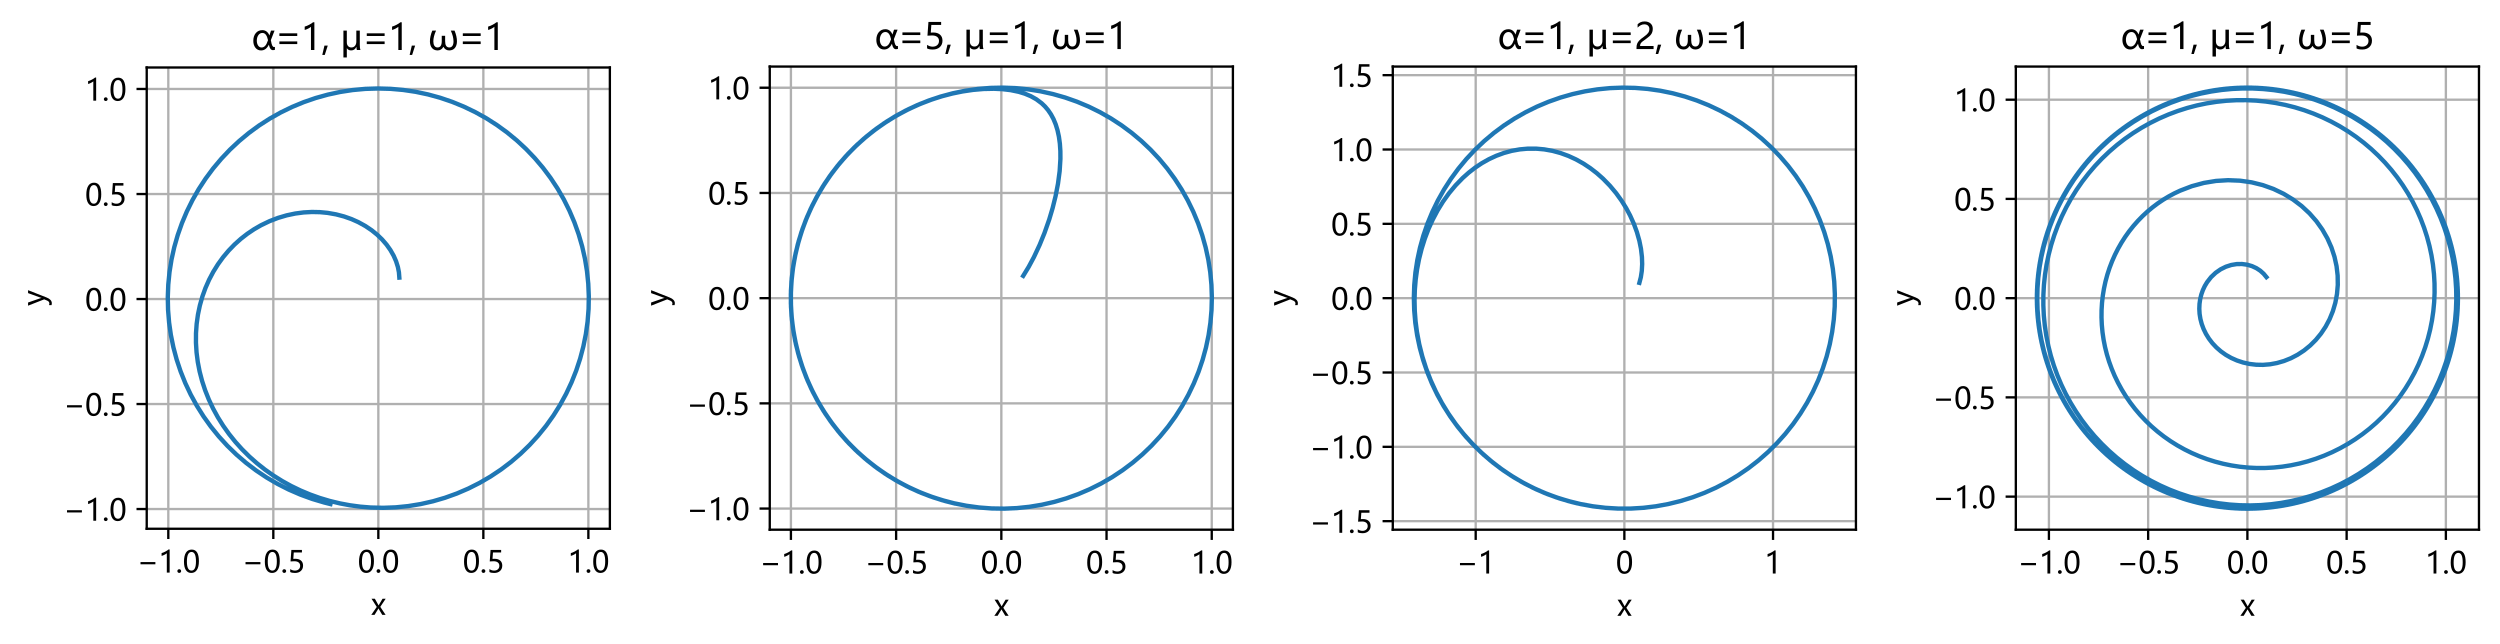 <?xml version="1.0" encoding="utf-8" standalone="no"?>
<!DOCTYPE svg PUBLIC "-//W3C//DTD SVG 1.1//EN"
  "http://www.w3.org/Graphics/SVG/1.1/DTD/svg11.dtd">
<svg xmlns:xlink="http://www.w3.org/1999/xlink" width="855.893pt" height="220.512pt" viewBox="0 0 855.893 220.512" xmlns="http://www.w3.org/2000/svg" version="1.1">
 <defs>
  <style type="text/css">*{stroke-linejoin: round; stroke-linecap: butt}</style>
 </defs>
 <g id="figure_1">
  <g id="patch_1">
   <path d="M 0 220.512 
L 855.893 220.512 
L 855.893 0 
L 0 0 
z
" style="fill: #ffffff"/>
  </g>
  <g id="axes_1">
   <g id="patch_2">
    <path d="M 50.233 181.033 
L 208.793 181.033 
L 208.793 23.112 
L 50.233 23.112 
z
" style="fill: #ffffff"/>
   </g>
   <g id="matplotlib.axis_1">
    <g id="xtick_1">
     <g id="line2d_1">
      <path d="M 57.62 181.033 
L 57.62 23.112 
" clip-path="url(#pb26a605b92)" style="fill: none; stroke: #b0b0b0; stroke-width: 0.8; stroke-linecap: square"/>
     </g>
     <g id="line2d_2">
      <defs>
       <path id="m8239510461" d="M 0 0 
L 0 3.5 
" style="stroke: #000000; stroke-width: 0.8"/>
      </defs>
      <g>
       <use xlink:href="#m8239510461" x="57.62" y="181.033" style="stroke: #000000; stroke-width: 0.8"/>
      </g>
     </g>
     <g id="text_1">
      <!-- −1.0 -->
      <g transform="translate(46.843 196.027) scale(0.1 -0.1)">
       <defs>
        <path id="MicrosoftYaHei-2212" d="M 3972 1772 
L 788 1772 
L 788 2250 
L 3972 2250 
L 3972 1772 
z
" transform="scale(0.016)"/>
        <path id="MicrosoftYaHei-31" d="M 1781 0 
L 1781 4141 
Q 1638 3997 1295 3819 
Q 953 3641 663 3569 
L 663 4169 
Q 1047 4275 1484 4508 
Q 1922 4741 2156 4947 
L 2388 4947 
L 2388 0 
L 1781 0 
z
" transform="scale(0.016)"/>
        <path id="MicrosoftYaHei-2e" d="M 372 322 
Q 372 491 487 606 
Q 603 722 775 722 
Q 950 722 1065 605 
Q 1181 488 1181 322 
Q 1181 159 1065 42 
Q 950 -75 772 -75 
Q 600 -75 486 42 
Q 372 159 372 322 
z
" transform="scale(0.016)"/>
        <path id="MicrosoftYaHei-30" d="M 284 2325 
Q 284 3606 709 4264 
Q 1134 4922 1941 4922 
Q 3478 4922 3478 2441 
Q 3478 1216 3045 567 
Q 2613 -81 1831 -81 
Q 1094 -81 689 534 
Q 284 1150 284 2325 
z
M 909 2353 
Q 909 425 1888 425 
Q 2850 425 2850 2384 
Q 2850 4413 1906 4413 
Q 909 4413 909 2353 
z
" transform="scale(0.016)"/>
       </defs>
       <use xlink:href="#MicrosoftYaHei-2212"/>
       <use xlink:href="#MicrosoftYaHei-31" x="74.17"/>
       <use xlink:href="#MicrosoftYaHei-2e" x="132.812"/>
       <use xlink:href="#MicrosoftYaHei-30" x="156.885"/>
      </g>
     </g>
    </g>
    <g id="xtick_2">
     <g id="line2d_3">
      <path d="M 93.573 181.033 
L 93.573 23.112 
" clip-path="url(#pb26a605b92)" style="fill: none; stroke: #b0b0b0; stroke-width: 0.8; stroke-linecap: square"/>
     </g>
     <g id="line2d_4">
      <g>
       <use xlink:href="#m8239510461" x="93.573" y="181.033" style="stroke: #000000; stroke-width: 0.8"/>
      </g>
     </g>
     <g id="text_2">
      <!-- −0.5 -->
      <g transform="translate(82.796 196.027) scale(0.1 -0.1)">
       <defs>
        <path id="MicrosoftYaHei-35" d="M 3294 1494 
Q 3294 784 2823 350 
Q 2353 -84 1559 -84 
Q 878 -84 544 119 
L 544 744 
Q 1034 425 1544 425 
Q 2050 425 2361 704 
Q 2672 984 2672 1447 
Q 2672 1909 2348 2167 
Q 2025 2425 1434 2425 
Q 978 2425 613 2384 
L 791 4841 
L 3053 4841 
L 3053 4303 
L 1306 4303 
L 1206 2931 
L 1647 2950 
Q 2416 2950 2855 2567 
Q 3294 2184 3294 1494 
z
" transform="scale(0.016)"/>
       </defs>
       <use xlink:href="#MicrosoftYaHei-2212"/>
       <use xlink:href="#MicrosoftYaHei-30" x="74.17"/>
       <use xlink:href="#MicrosoftYaHei-2e" x="132.812"/>
       <use xlink:href="#MicrosoftYaHei-35" x="156.885"/>
      </g>
     </g>
    </g>
    <g id="xtick_3">
     <g id="line2d_5">
      <path d="M 129.526 181.033 
L 129.526 23.112 
" clip-path="url(#pb26a605b92)" style="fill: none; stroke: #b0b0b0; stroke-width: 0.8; stroke-linecap: square"/>
     </g>
     <g id="line2d_6">
      <g>
       <use xlink:href="#m8239510461" x="129.526" y="181.033" style="stroke: #000000; stroke-width: 0.8"/>
      </g>
     </g>
     <g id="text_3">
      <!-- 0.0 -->
      <g transform="translate(122.458 196.027) scale(0.1 -0.1)">
       <use xlink:href="#MicrosoftYaHei-30"/>
       <use xlink:href="#MicrosoftYaHei-2e" x="58.643"/>
       <use xlink:href="#MicrosoftYaHei-30" x="82.715"/>
      </g>
     </g>
    </g>
    <g id="xtick_4">
     <g id="line2d_7">
      <path d="M 165.479 181.033 
L 165.479 23.112 
" clip-path="url(#pb26a605b92)" style="fill: none; stroke: #b0b0b0; stroke-width: 0.8; stroke-linecap: square"/>
     </g>
     <g id="line2d_8">
      <g>
       <use xlink:href="#m8239510461" x="165.479" y="181.033" style="stroke: #000000; stroke-width: 0.8"/>
      </g>
     </g>
     <g id="text_4">
      <!-- 0.5 -->
      <g transform="translate(158.411 196.027) scale(0.1 -0.1)">
       <use xlink:href="#MicrosoftYaHei-30"/>
       <use xlink:href="#MicrosoftYaHei-2e" x="58.643"/>
       <use xlink:href="#MicrosoftYaHei-35" x="82.715"/>
      </g>
     </g>
    </g>
    <g id="xtick_5">
     <g id="line2d_9">
      <path d="M 201.432 181.033 
L 201.432 23.112 
" clip-path="url(#pb26a605b92)" style="fill: none; stroke: #b0b0b0; stroke-width: 0.8; stroke-linecap: square"/>
     </g>
     <g id="line2d_10">
      <g>
       <use xlink:href="#m8239510461" x="201.432" y="181.033" style="stroke: #000000; stroke-width: 0.8"/>
      </g>
     </g>
     <g id="text_5">
      <!-- 1.0 -->
      <g transform="translate(194.364 196.027) scale(0.1 -0.1)">
       <use xlink:href="#MicrosoftYaHei-31"/>
       <use xlink:href="#MicrosoftYaHei-2e" x="58.643"/>
       <use xlink:href="#MicrosoftYaHei-30" x="82.715"/>
      </g>
     </g>
    </g>
    <g id="text_6">
     <!-- x -->
     <g transform="translate(126.978 210.506) scale(0.1 -0.1)">
      <defs>
       <path id="MicrosoftYaHei-78" d="M 3163 3456 
L 2006 1716 
L 3147 0 
L 2434 0 
L 1775 1100 
Q 1722 1188 1625 1369 
L 1613 1369 
Q 1609 1350 1456 1100 
L 784 0 
L 81 0 
L 1256 1697 
L 134 3456 
L 847 3456 
L 1494 2300 
Q 1553 2194 1638 2025 
L 1650 2025 
L 2491 3456 
L 3163 3456 
z
" transform="scale(0.016)"/>
      </defs>
      <use xlink:href="#MicrosoftYaHei-78"/>
     </g>
    </g>
   </g>
   <g id="matplotlib.axis_2">
    <g id="ytick_1">
     <g id="line2d_11">
      <path d="M 50.233 174.281 
L 208.793 174.281 
" clip-path="url(#pb26a605b92)" style="fill: none; stroke: #b0b0b0; stroke-width: 0.8; stroke-linecap: square"/>
     </g>
     <g id="line2d_12">
      <defs>
       <path id="m5f9754804a" d="M 0 0 
L -3.5 0 
" style="stroke: #000000; stroke-width: 0.8"/>
      </defs>
      <g>
       <use xlink:href="#m5f9754804a" x="50.233" y="174.281" style="stroke: #000000; stroke-width: 0.8"/>
      </g>
     </g>
     <g id="text_7">
      <!-- −1.0 -->
      <g transform="translate(21.68 178.278) scale(0.1 -0.1)">
       <use xlink:href="#MicrosoftYaHei-2212"/>
       <use xlink:href="#MicrosoftYaHei-31" x="74.17"/>
       <use xlink:href="#MicrosoftYaHei-2e" x="132.812"/>
       <use xlink:href="#MicrosoftYaHei-30" x="156.885"/>
      </g>
     </g>
    </g>
    <g id="ytick_2">
     <g id="line2d_13">
      <path d="M 50.233 138.328 
L 208.793 138.328 
" clip-path="url(#pb26a605b92)" style="fill: none; stroke: #b0b0b0; stroke-width: 0.8; stroke-linecap: square"/>
     </g>
     <g id="line2d_14">
      <g>
       <use xlink:href="#m5f9754804a" x="50.233" y="138.328" style="stroke: #000000; stroke-width: 0.8"/>
      </g>
     </g>
     <g id="text_8">
      <!-- −0.5 -->
      <g transform="translate(21.68 142.325) scale(0.1 -0.1)">
       <use xlink:href="#MicrosoftYaHei-2212"/>
       <use xlink:href="#MicrosoftYaHei-30" x="74.17"/>
       <use xlink:href="#MicrosoftYaHei-2e" x="132.812"/>
       <use xlink:href="#MicrosoftYaHei-35" x="156.885"/>
      </g>
     </g>
    </g>
    <g id="ytick_3">
     <g id="line2d_15">
      <path d="M 50.233 102.375 
L 208.793 102.375 
" clip-path="url(#pb26a605b92)" style="fill: none; stroke: #b0b0b0; stroke-width: 0.8; stroke-linecap: square"/>
     </g>
     <g id="line2d_16">
      <g>
       <use xlink:href="#m5f9754804a" x="50.233" y="102.375" style="stroke: #000000; stroke-width: 0.8"/>
      </g>
     </g>
     <g id="text_9">
      <!-- 0.0 -->
      <g transform="translate(29.097 106.372) scale(0.1 -0.1)">
       <use xlink:href="#MicrosoftYaHei-30"/>
       <use xlink:href="#MicrosoftYaHei-2e" x="58.643"/>
       <use xlink:href="#MicrosoftYaHei-30" x="82.715"/>
      </g>
     </g>
    </g>
    <g id="ytick_4">
     <g id="line2d_17">
      <path d="M 50.233 66.422 
L 208.793 66.422 
" clip-path="url(#pb26a605b92)" style="fill: none; stroke: #b0b0b0; stroke-width: 0.8; stroke-linecap: square"/>
     </g>
     <g id="line2d_18">
      <g>
       <use xlink:href="#m5f9754804a" x="50.233" y="66.422" style="stroke: #000000; stroke-width: 0.8"/>
      </g>
     </g>
     <g id="text_10">
      <!-- 0.5 -->
      <g transform="translate(29.097 70.419) scale(0.1 -0.1)">
       <use xlink:href="#MicrosoftYaHei-30"/>
       <use xlink:href="#MicrosoftYaHei-2e" x="58.643"/>
       <use xlink:href="#MicrosoftYaHei-35" x="82.715"/>
      </g>
     </g>
    </g>
    <g id="ytick_5">
     <g id="line2d_19">
      <path d="M 50.233 30.469 
L 208.793 30.469 
" clip-path="url(#pb26a605b92)" style="fill: none; stroke: #b0b0b0; stroke-width: 0.8; stroke-linecap: square"/>
     </g>
     <g id="line2d_20">
      <g>
       <use xlink:href="#m5f9754804a" x="50.233" y="30.469" style="stroke: #000000; stroke-width: 0.8"/>
      </g>
     </g>
     <g id="text_11">
      <!-- 1.0 -->
      <g transform="translate(29.097 34.466) scale(0.1 -0.1)">
       <use xlink:href="#MicrosoftYaHei-31"/>
       <use xlink:href="#MicrosoftYaHei-2e" x="58.643"/>
       <use xlink:href="#MicrosoftYaHei-30" x="82.715"/>
      </g>
     </g>
    </g>
    <g id="text_12">
     <!-- y -->
     <g transform="translate(15.136 104.719) rotate(-90) scale(0.1 -0.1)">
      <defs>
       <path id="MicrosoftYaHei-79" d="M 3359 3456 
L 1791 -522 
Q 1353 -1628 556 -1628 
Q 328 -1628 166 -1578 
L 166 -1041 
Q 344 -1109 509 -1109 
Q 925 -1109 1131 -622 
L 1397 6 
L 41 3456 
L 719 3456 
L 1622 859 
L 1697 575 
L 1713 575 
Q 1731 672 1788 853 
L 2731 3456 
L 3359 3456 
z
" transform="scale(0.016)"/>
      </defs>
      <use xlink:href="#MicrosoftYaHei-79"/>
     </g>
    </g>
   </g>
   <g id="line2d_21">
    <path d="M 136.715 95.042 
L 136.575 93.229 
L 136.217 91.405 
L 135.596 89.44 
L 134.766 87.549 
L 133.646 85.585 
L 132.365 83.779 
L 130.8 81.967 
L 129.153 80.378 
L 127.254 78.84 
L 125.094 77.384 
L 122.667 76.046 
L 120.326 75.003 
L 117.786 74.108 
L 115.054 73.391 
L 112.144 72.88 
L 109.52 72.63 
L 106.793 72.573 
L 103.978 72.724 
L 101.095 73.102 
L 98.167 73.719 
L 95.218 74.588 
L 92.276 75.717 
L 89.367 77.114 
L 86.991 78.483 
L 84.676 80.04 
L 82.439 81.781 
L 80.299 83.703 
L 78.271 85.801 
L 76.372 88.065 
L 74.616 90.489 
L 73.017 93.06 
L 71.588 95.768 
L 70.34 98.599 
L 69.283 101.539 
L 68.424 104.574 
L 67.771 107.689 
L 67.328 110.869 
L 67.099 114.096 
L 67.086 117.357 
L 67.289 120.635 
L 67.708 123.916 
L 68.341 127.184 
L 69.185 130.425 
L 70.237 133.625 
L 71.49 136.77 
L 72.94 139.85 
L 74.58 142.85 
L 76.403 145.76 
L 78.402 148.57 
L 80.568 151.27 
L 82.894 153.849 
L 85.37 156.301 
L 87.988 158.616 
L 90.738 160.788 
L 93.611 162.81 
L 96.597 164.675 
L 99.687 166.38 
L 102.87 167.918 
L 106.137 169.286 
L 109.477 170.48 
L 112.881 171.497 
L 116.338 172.334 
L 119.839 172.99 
L 123.373 173.463 
L 126.93 173.751 
L 131.216 173.853 
L 135.504 173.69 
L 139.778 173.261 
L 144.02 172.571 
L 148.215 171.62 
L 152.346 170.414 
L 156.399 168.958 
L 160.356 167.256 
L 164.205 165.316 
L 167.93 163.144 
L 171.518 160.751 
L 174.956 158.143 
L 178.23 155.332 
L 181.329 152.327 
L 184.242 149.14 
L 186.957 145.782 
L 189.466 142.266 
L 191.759 138.605 
L 193.827 134.812 
L 195.663 130.901 
L 197.261 126.886 
L 198.615 122.782 
L 199.719 118.604 
L 200.57 114.366 
L 201.166 110.085 
L 201.503 105.775 
L 201.58 101.453 
L 201.398 97.134 
L 200.957 92.833 
L 200.259 88.566 
L 199.305 84.349 
L 198.101 80.197 
L 196.649 76.124 
L 194.955 72.146 
L 193.026 68.276 
L 190.868 64.529 
L 188.489 60.918 
L 185.897 57.457 
L 183.103 54.157 
L 180.115 51.03 
L 176.946 48.089 
L 173.606 45.342 
L 170.107 42.801 
L 166.461 40.475 
L 162.683 38.371 
L 158.786 36.498 
L 154.783 34.861 
L 150.689 33.468 
L 146.519 32.323 
L 142.288 31.43 
L 138.01 30.792 
L 133.703 30.412 
L 129.38 30.291 
L 125.058 30.429 
L 120.751 30.826 
L 116.477 31.481 
L 112.249 32.391 
L 108.084 33.553 
L 103.995 34.962 
L 99.999 36.615 
L 96.108 38.503 
L 92.339 40.622 
L 88.702 42.963 
L 85.213 45.518 
L 81.884 48.278 
L 78.725 51.232 
L 75.75 54.37 
L 72.968 57.681 
L 70.39 61.153 
L 68.024 64.773 
L 65.88 68.529 
L 63.965 72.406 
L 62.286 76.392 
L 60.849 80.47 
L 59.659 84.628 
L 58.72 88.849 
L 58.037 93.12 
L 57.61 97.423 
L 57.443 101.744 
L 57.535 106.068 
L 57.886 110.378 
L 58.495 114.66 
L 59.359 118.897 
L 60.476 123.075 
L 61.842 127.178 
L 63.451 131.192 
L 65.298 135.103 
L 67.376 138.895 
L 69.677 142.556 
L 72.195 146.073 
L 74.918 149.432 
L 77.838 152.622 
L 80.944 155.631 
L 84.225 158.448 
L 87.669 161.064 
L 91.264 163.468 
L 94.996 165.653 
L 98.852 167.609 
L 102.819 169.331 
L 106.883 170.812 
L 111.027 172.047 
L 113.125 172.57 
L 113.125 172.57 
" clip-path="url(#pb26a605b92)" style="fill: none; stroke: #1f77b4; stroke-width: 1.5; stroke-linecap: square"/>
   </g>
   <g id="patch_3">
    <path d="M 50.233 181.033 
L 50.233 23.112 
" style="fill: none; stroke: #000000; stroke-width: 0.8; stroke-linejoin: miter; stroke-linecap: square"/>
   </g>
   <g id="patch_4">
    <path d="M 208.793 181.033 
L 208.793 23.112 
" style="fill: none; stroke: #000000; stroke-width: 0.8; stroke-linejoin: miter; stroke-linecap: square"/>
   </g>
   <g id="patch_5">
    <path d="M 50.233 181.033 
L 208.793 181.033 
" style="fill: none; stroke: #000000; stroke-width: 0.8; stroke-linejoin: miter; stroke-linecap: square"/>
   </g>
   <g id="patch_6">
    <path d="M 50.233 23.112 
L 208.793 23.112 
" style="fill: none; stroke: #000000; stroke-width: 0.8; stroke-linejoin: miter; stroke-linecap: square"/>
   </g>
   <g id="text_13">
    <!-- α=1, μ=1, ω=1 -->
    <g transform="translate(86.149 17.112) scale(0.12 -0.12)">
     <defs>
      <path id="MicrosoftYaHei-3b1" d="M 3425 1756 
Q 3550 1034 3676 781 
Q 3803 528 4000 528 
Q 4094 528 4150 550 
L 4150 19 
Q 3947 -31 3806 -31 
Q 3269 -31 3078 934 
L 3066 934 
Q 2575 -81 1684 -81 
Q 1053 -81 675 401 
Q 297 884 297 1628 
Q 297 2469 733 3003 
Q 1169 3538 1909 3538 
Q 2341 3538 2669 3289 
Q 2997 3041 3159 2600 
L 3175 2600 
L 3453 3456 
L 4088 3456 
L 3425 1756 
z
M 2919 1759 
Q 2647 3038 1931 3038 
Q 1466 3038 1194 2638 
Q 922 2238 922 1663 
Q 922 1150 1151 797 
Q 1381 444 1778 444 
Q 2491 444 2869 1609 
L 2919 1759 
z
" transform="scale(0.016)"/>
      <path id="MicrosoftYaHei-3d" d="M 3972 2497 
L 788 2497 
L 788 2969 
L 3972 2969 
L 3972 2497 
z
M 3972 1053 
L 788 1053 
L 788 1525 
L 3972 1525 
L 3972 1053 
z
" transform="scale(0.016)"/>
      <path id="MicrosoftYaHei-2c" d="M 1109 778 
L 575 -888 
L 131 -888 
L 519 778 
L 1109 778 
z
" transform="scale(0.016)"/>
      <path id="MicrosoftYaHei-20" transform="scale(0.016)"/>
      <path id="MicrosoftYaHei-3bc" d="M 2947 0 
Q 2869 238 2869 559 
L 2853 559 
Q 2578 -78 1934 -78 
Q 1400 -78 1169 316 
L 1156 316 
L 1156 -1338 
L 547 -1338 
L 547 3456 
L 1156 3456 
L 1156 1359 
Q 1156 941 1379 695 
Q 1603 450 1966 450 
Q 2363 450 2606 734 
Q 2850 1019 2850 1494 
L 2850 3456 
L 3469 3456 
L 3469 913 
Q 3469 259 3581 0 
L 2947 0 
z
" transform="scale(0.016)"/>
      <path id="MicrosoftYaHei-3c9" d="M 2806 559 
L 2794 559 
Q 2447 -78 1763 -78 
Q 1119 -78 756 364 
Q 394 806 394 1547 
Q 394 2425 819 3456 
L 1488 3456 
Q 1003 2391 1003 1531 
Q 1003 1031 1197 740 
Q 1391 450 1753 450 
Q 2503 450 2503 1575 
L 2503 2531 
L 3106 2531 
L 3106 1575 
Q 3106 450 3850 450 
Q 4203 450 4401 726 
Q 4600 1003 4600 1531 
Q 4600 2391 4116 3456 
L 4784 3456 
Q 5213 2413 5213 1547 
Q 5213 813 4852 367 
Q 4491 -78 3834 -78 
Q 3144 -78 2806 559 
z
" transform="scale(0.016)"/>
     </defs>
     <use xlink:href="#MicrosoftYaHei-3b1"/>
     <use xlink:href="#MicrosoftYaHei-3d" x="66.602"/>
     <use xlink:href="#MicrosoftYaHei-31" x="140.771"/>
     <use xlink:href="#MicrosoftYaHei-2c" x="199.414"/>
     <use xlink:href="#MicrosoftYaHei-20" x="223.486"/>
     <use xlink:href="#MicrosoftYaHei-3bc" x="253.076"/>
     <use xlink:href="#MicrosoftYaHei-3d" x="315.869"/>
     <use xlink:href="#MicrosoftYaHei-31" x="390.039"/>
     <use xlink:href="#MicrosoftYaHei-2c" x="448.682"/>
     <use xlink:href="#MicrosoftYaHei-20" x="472.754"/>
     <use xlink:href="#MicrosoftYaHei-3c9" x="502.344"/>
     <use xlink:href="#MicrosoftYaHei-3d" x="589.893"/>
     <use xlink:href="#MicrosoftYaHei-31" x="664.062"/>
    </g>
   </g>
  </g>
  <g id="axes_2">
   <g id="patch_7">
    <path d="M 263.533 181.352 
L 422.093 181.352 
L 422.093 22.793 
L 263.533 22.793 
z
" style="fill: #ffffff"/>
   </g>
   <g id="matplotlib.axis_3">
    <g id="xtick_6">
     <g id="line2d_22">
      <path d="M 270.776 181.352 
L 270.776 22.793 
" clip-path="url(#pfda6717e8b)" style="fill: none; stroke: #b0b0b0; stroke-width: 0.8; stroke-linecap: square"/>
     </g>
     <g id="line2d_23">
      <g>
       <use xlink:href="#m8239510461" x="270.776" y="181.352" style="stroke: #000000; stroke-width: 0.8"/>
      </g>
     </g>
     <g id="text_14">
      <!-- −1.0 -->
      <g transform="translate(259.999 196.346) scale(0.1 -0.1)">
       <use xlink:href="#MicrosoftYaHei-2212"/>
       <use xlink:href="#MicrosoftYaHei-31" x="74.17"/>
       <use xlink:href="#MicrosoftYaHei-2e" x="132.812"/>
       <use xlink:href="#MicrosoftYaHei-30" x="156.885"/>
      </g>
     </g>
    </g>
    <g id="xtick_7">
     <g id="line2d_24">
      <path d="M 306.794 181.352 
L 306.794 22.793 
" clip-path="url(#pfda6717e8b)" style="fill: none; stroke: #b0b0b0; stroke-width: 0.8; stroke-linecap: square"/>
     </g>
     <g id="line2d_25">
      <g>
       <use xlink:href="#m8239510461" x="306.794" y="181.352" style="stroke: #000000; stroke-width: 0.8"/>
      </g>
     </g>
     <g id="text_15">
      <!-- −0.5 -->
      <g transform="translate(296.018 196.346) scale(0.1 -0.1)">
       <use xlink:href="#MicrosoftYaHei-2212"/>
       <use xlink:href="#MicrosoftYaHei-30" x="74.17"/>
       <use xlink:href="#MicrosoftYaHei-2e" x="132.812"/>
       <use xlink:href="#MicrosoftYaHei-35" x="156.885"/>
      </g>
     </g>
    </g>
    <g id="xtick_8">
     <g id="line2d_26">
      <path d="M 342.813 181.352 
L 342.813 22.793 
" clip-path="url(#pfda6717e8b)" style="fill: none; stroke: #b0b0b0; stroke-width: 0.8; stroke-linecap: square"/>
     </g>
     <g id="line2d_27">
      <g>
       <use xlink:href="#m8239510461" x="342.813" y="181.352" style="stroke: #000000; stroke-width: 0.8"/>
      </g>
     </g>
     <g id="text_16">
      <!-- 0.0 -->
      <g transform="translate(335.745 196.346) scale(0.1 -0.1)">
       <use xlink:href="#MicrosoftYaHei-30"/>
       <use xlink:href="#MicrosoftYaHei-2e" x="58.643"/>
       <use xlink:href="#MicrosoftYaHei-30" x="82.715"/>
      </g>
     </g>
    </g>
    <g id="xtick_9">
     <g id="line2d_28">
      <path d="M 378.831 181.352 
L 378.831 22.793 
" clip-path="url(#pfda6717e8b)" style="fill: none; stroke: #b0b0b0; stroke-width: 0.8; stroke-linecap: square"/>
     </g>
     <g id="line2d_29">
      <g>
       <use xlink:href="#m8239510461" x="378.831" y="181.352" style="stroke: #000000; stroke-width: 0.8"/>
      </g>
     </g>
     <g id="text_17">
      <!-- 0.5 -->
      <g transform="translate(371.763 196.346) scale(0.1 -0.1)">
       <use xlink:href="#MicrosoftYaHei-30"/>
       <use xlink:href="#MicrosoftYaHei-2e" x="58.643"/>
       <use xlink:href="#MicrosoftYaHei-35" x="82.715"/>
      </g>
     </g>
    </g>
    <g id="xtick_10">
     <g id="line2d_30">
      <path d="M 414.85 181.352 
L 414.85 22.793 
" clip-path="url(#pfda6717e8b)" style="fill: none; stroke: #b0b0b0; stroke-width: 0.8; stroke-linecap: square"/>
     </g>
     <g id="line2d_31">
      <g>
       <use xlink:href="#m8239510461" x="414.85" y="181.352" style="stroke: #000000; stroke-width: 0.8"/>
      </g>
     </g>
     <g id="text_18">
      <!-- 1.0 -->
      <g transform="translate(407.782 196.346) scale(0.1 -0.1)">
       <use xlink:href="#MicrosoftYaHei-31"/>
       <use xlink:href="#MicrosoftYaHei-2e" x="58.643"/>
       <use xlink:href="#MicrosoftYaHei-30" x="82.715"/>
      </g>
     </g>
    </g>
    <g id="text_19">
     <!-- x -->
     <g transform="translate(340.278 210.826) scale(0.1 -0.1)">
      <use xlink:href="#MicrosoftYaHei-78"/>
     </g>
    </g>
   </g>
   <g id="matplotlib.axis_4">
    <g id="ytick_6">
     <g id="line2d_32">
      <path d="M 263.533 174.11 
L 422.093 174.11 
" clip-path="url(#pfda6717e8b)" style="fill: none; stroke: #b0b0b0; stroke-width: 0.8; stroke-linecap: square"/>
     </g>
     <g id="line2d_33">
      <g>
       <use xlink:href="#m5f9754804a" x="263.533" y="174.11" style="stroke: #000000; stroke-width: 0.8"/>
      </g>
     </g>
     <g id="text_20">
      <!-- −1.0 -->
      <g transform="translate(234.98 178.107) scale(0.1 -0.1)">
       <use xlink:href="#MicrosoftYaHei-2212"/>
       <use xlink:href="#MicrosoftYaHei-31" x="74.17"/>
       <use xlink:href="#MicrosoftYaHei-2e" x="132.812"/>
       <use xlink:href="#MicrosoftYaHei-30" x="156.885"/>
      </g>
     </g>
    </g>
    <g id="ytick_7">
     <g id="line2d_34">
      <path d="M 263.533 138.091 
L 422.093 138.091 
" clip-path="url(#pfda6717e8b)" style="fill: none; stroke: #b0b0b0; stroke-width: 0.8; stroke-linecap: square"/>
     </g>
     <g id="line2d_35">
      <g>
       <use xlink:href="#m5f9754804a" x="263.533" y="138.091" style="stroke: #000000; stroke-width: 0.8"/>
      </g>
     </g>
     <g id="text_21">
      <!-- −0.5 -->
      <g transform="translate(234.98 142.088) scale(0.1 -0.1)">
       <use xlink:href="#MicrosoftYaHei-2212"/>
       <use xlink:href="#MicrosoftYaHei-30" x="74.17"/>
       <use xlink:href="#MicrosoftYaHei-2e" x="132.812"/>
       <use xlink:href="#MicrosoftYaHei-35" x="156.885"/>
      </g>
     </g>
    </g>
    <g id="ytick_8">
     <g id="line2d_36">
      <path d="M 263.533 102.073 
L 422.093 102.073 
" clip-path="url(#pfda6717e8b)" style="fill: none; stroke: #b0b0b0; stroke-width: 0.8; stroke-linecap: square"/>
     </g>
     <g id="line2d_37">
      <g>
       <use xlink:href="#m5f9754804a" x="263.533" y="102.073" style="stroke: #000000; stroke-width: 0.8"/>
      </g>
     </g>
     <g id="text_22">
      <!-- 0.0 -->
      <g transform="translate(242.397 106.07) scale(0.1 -0.1)">
       <use xlink:href="#MicrosoftYaHei-30"/>
       <use xlink:href="#MicrosoftYaHei-2e" x="58.643"/>
       <use xlink:href="#MicrosoftYaHei-30" x="82.715"/>
      </g>
     </g>
    </g>
    <g id="ytick_9">
     <g id="line2d_38">
      <path d="M 263.533 66.054 
L 422.093 66.054 
" clip-path="url(#pfda6717e8b)" style="fill: none; stroke: #b0b0b0; stroke-width: 0.8; stroke-linecap: square"/>
     </g>
     <g id="line2d_39">
      <g>
       <use xlink:href="#m5f9754804a" x="263.533" y="66.054" style="stroke: #000000; stroke-width: 0.8"/>
      </g>
     </g>
     <g id="text_23">
      <!-- 0.5 -->
      <g transform="translate(242.397 70.051) scale(0.1 -0.1)">
       <use xlink:href="#MicrosoftYaHei-30"/>
       <use xlink:href="#MicrosoftYaHei-2e" x="58.643"/>
       <use xlink:href="#MicrosoftYaHei-35" x="82.715"/>
      </g>
     </g>
    </g>
    <g id="ytick_10">
     <g id="line2d_40">
      <path d="M 263.533 30.036 
L 422.093 30.036 
" clip-path="url(#pfda6717e8b)" style="fill: none; stroke: #b0b0b0; stroke-width: 0.8; stroke-linecap: square"/>
     </g>
     <g id="line2d_41">
      <g>
       <use xlink:href="#m5f9754804a" x="263.533" y="30.036" style="stroke: #000000; stroke-width: 0.8"/>
      </g>
     </g>
     <g id="text_24">
      <!-- 1.0 -->
      <g transform="translate(242.397 34.033) scale(0.1 -0.1)">
       <use xlink:href="#MicrosoftYaHei-31"/>
       <use xlink:href="#MicrosoftYaHei-2e" x="58.643"/>
       <use xlink:href="#MicrosoftYaHei-30" x="82.715"/>
      </g>
     </g>
    </g>
    <g id="text_25">
     <!-- y -->
     <g transform="translate(228.436 104.719) rotate(-90) scale(0.1 -0.1)">
      <use xlink:href="#MicrosoftYaHei-79"/>
     </g>
    </g>
   </g>
   <g id="line2d_42">
    <path d="M 350.298 94.444 
L 352.169 91.377 
L 353.965 88.024 
L 355.939 83.808 
L 357.59 79.755 
L 359.223 75.094 
L 360.37 71.238 
L 361.387 67.139 
L 362.21 62.887 
L 362.779 58.6 
L 363.04 54.407 
L 363.025 51.728 
L 362.854 49.181 
L 362.526 46.795 
L 362.046 44.589 
L 361.424 42.575 
L 360.67 40.758 
L 359.798 39.136 
L 358.823 37.702 
L 357.758 36.446 
L 356.618 35.352 
L 354.793 33.988 
L 352.862 32.909 
L 350.854 32.073 
L 348.791 31.44 
L 345.983 30.856 
L 343.136 30.519 
L 340.27 30.387 
L 336.68 30.464 
L 333.098 30.778 
L 329.539 31.305 
L 326.012 32.028 
L 322.527 32.939 
L 319.094 34.03 
L 315.054 35.568 
L 311.115 37.349 
L 307.29 39.365 
L 303.593 41.607 
L 300.037 44.067 
L 296.636 46.736 
L 293.4 49.605 
L 290.343 52.662 
L 287.474 55.898 
L 284.805 59.299 
L 282.345 62.854 
L 280.102 66.551 
L 278.084 70.375 
L 276.3 74.314 
L 274.755 78.352 
L 273.455 82.476 
L 272.405 86.67 
L 271.608 90.92 
L 271.067 95.21 
L 270.785 99.524 
L 270.762 103.848 
L 270.998 108.166 
L 271.493 112.461 
L 272.244 116.719 
L 273.249 120.924 
L 274.505 125.062 
L 276.006 129.117 
L 277.748 133.074 
L 279.724 136.92 
L 281.927 140.64 
L 284.35 144.222 
L 286.982 147.652 
L 289.816 150.918 
L 292.84 154.008 
L 296.044 156.911 
L 299.417 159.617 
L 302.946 162.115 
L 306.618 164.398 
L 310.42 166.456 
L 314.339 168.283 
L 318.361 169.871 
L 322.47 171.215 
L 326.653 172.311 
L 330.894 173.153 
L 335.178 173.74 
L 339.489 174.069 
L 343.812 174.139 
L 348.132 173.949 
L 352.432 173.501 
L 356.698 172.795 
L 360.914 171.836 
L 365.065 170.625 
L 369.136 169.167 
L 373.112 167.468 
L 376.978 165.533 
L 380.722 163.37 
L 384.33 160.987 
L 387.788 158.391 
L 391.084 155.593 
L 394.207 152.602 
L 397.144 149.429 
L 399.886 146.086 
L 402.423 142.584 
L 404.745 138.937 
L 406.844 135.157 
L 408.712 131.258 
L 410.344 127.254 
L 411.732 123.159 
L 412.873 118.988 
L 413.761 114.757 
L 414.394 110.479 
L 414.769 106.172 
L 414.886 101.85 
L 414.742 97.528 
L 414.341 93.223 
L 413.681 88.95 
L 412.767 84.724 
L 411.6 80.56 
L 410.187 76.474 
L 408.53 72.48 
L 406.638 68.593 
L 404.515 64.826 
L 402.171 61.193 
L 399.612 57.707 
L 396.85 54.381 
L 393.893 51.226 
L 390.752 48.255 
L 387.438 45.477 
L 383.964 42.903 
L 380.342 40.542 
L 376.585 38.402 
L 372.706 36.491 
L 368.72 34.817 
L 364.64 33.384 
L 360.482 32.199 
L 356.26 31.265 
L 351.99 30.586 
L 347.687 30.165 
L 343.366 30.002 
L 339.043 30.098 
L 334.734 30.454 
L 330.454 31.067 
L 326.218 31.936 
L 322.043 33.058 
L 317.941 34.427 
L 313.93 36.04 
L 310.022 37.891 
L 306.233 39.973 
L 302.575 42.278 
L 299.061 44.799 
L 295.706 47.525 
L 292.52 50.448 
L 289.514 53.557 
L 286.701 56.84 
L 284.09 60.287 
L 281.69 63.883 
L 279.51 67.617 
L 277.557 71.475 
L 275.84 75.443 
L 274.364 79.507 
L 273.134 83.652 
L 272.155 87.864 
L 271.43 92.126 
L 270.962 96.425 
L 270.752 100.743 
L 270.802 105.067 
L 271.111 109.38 
L 271.679 113.666 
L 272.502 117.911 
L 273.578 122.099 
L 274.903 126.214 
L 276.473 130.243 
L 278.282 134.17 
L 280.323 137.982 
L 282.589 141.665 
L 285.071 145.205 
L 287.761 148.59 
L 290.65 151.807 
L 293.726 154.846 
L 296.979 157.694 
L 300.397 160.343 
L 303.967 162.781 
L 307.677 165.001 
L 311.514 166.995 
L 315.464 168.755 
L 319.511 170.275 
L 323.643 171.55 
L 326.437 172.261 
L 326.437 172.261 
" clip-path="url(#pfda6717e8b)" style="fill: none; stroke: #1f77b4; stroke-width: 1.5; stroke-linecap: square"/>
   </g>
   <g id="patch_8">
    <path d="M 263.533 181.352 
L 263.533 22.793 
" style="fill: none; stroke: #000000; stroke-width: 0.8; stroke-linejoin: miter; stroke-linecap: square"/>
   </g>
   <g id="patch_9">
    <path d="M 422.093 181.352 
L 422.093 22.793 
" style="fill: none; stroke: #000000; stroke-width: 0.8; stroke-linejoin: miter; stroke-linecap: square"/>
   </g>
   <g id="patch_10">
    <path d="M 263.533 181.352 
L 422.093 181.352 
" style="fill: none; stroke: #000000; stroke-width: 0.8; stroke-linejoin: miter; stroke-linecap: square"/>
   </g>
   <g id="patch_11">
    <path d="M 263.533 22.793 
L 422.093 22.793 
" style="fill: none; stroke: #000000; stroke-width: 0.8; stroke-linejoin: miter; stroke-linecap: square"/>
   </g>
   <g id="text_26">
    <!-- α=5, μ=1, ω=1 -->
    <g transform="translate(299.449 16.793) scale(0.12 -0.12)">
     <use xlink:href="#MicrosoftYaHei-3b1"/>
     <use xlink:href="#MicrosoftYaHei-3d" x="66.602"/>
     <use xlink:href="#MicrosoftYaHei-35" x="140.771"/>
     <use xlink:href="#MicrosoftYaHei-2c" x="199.414"/>
     <use xlink:href="#MicrosoftYaHei-20" x="223.486"/>
     <use xlink:href="#MicrosoftYaHei-3bc" x="253.076"/>
     <use xlink:href="#MicrosoftYaHei-3d" x="315.869"/>
     <use xlink:href="#MicrosoftYaHei-31" x="390.039"/>
     <use xlink:href="#MicrosoftYaHei-2c" x="448.682"/>
     <use xlink:href="#MicrosoftYaHei-20" x="472.754"/>
     <use xlink:href="#MicrosoftYaHei-3c9" x="502.344"/>
     <use xlink:href="#MicrosoftYaHei-3d" x="589.893"/>
     <use xlink:href="#MicrosoftYaHei-31" x="664.062"/>
    </g>
   </g>
  </g>
  <g id="axes_3">
   <g id="patch_12">
    <path d="M 476.833 181.352 
L 635.393 181.352 
L 635.393 22.793 
L 476.833 22.793 
z
" style="fill: #ffffff"/>
   </g>
   <g id="matplotlib.axis_5">
    <g id="xtick_11">
     <g id="line2d_43">
      <path d="M 505.213 181.352 
L 505.213 22.793 
" clip-path="url(#p045673d8c6)" style="fill: none; stroke: #b0b0b0; stroke-width: 0.8; stroke-linecap: square"/>
     </g>
     <g id="line2d_44">
      <g>
       <use xlink:href="#m8239510461" x="505.213" y="181.352" style="stroke: #000000; stroke-width: 0.8"/>
      </g>
     </g>
     <g id="text_27">
      <!-- −1 -->
      <g transform="translate(498.573 196.346) scale(0.1 -0.1)">
       <use xlink:href="#MicrosoftYaHei-2212"/>
       <use xlink:href="#MicrosoftYaHei-31" x="74.17"/>
      </g>
     </g>
    </g>
    <g id="xtick_12">
     <g id="line2d_45">
      <path d="M 556.113 181.352 
L 556.113 22.793 
" clip-path="url(#p045673d8c6)" style="fill: none; stroke: #b0b0b0; stroke-width: 0.8; stroke-linecap: square"/>
     </g>
     <g id="line2d_46">
      <g>
       <use xlink:href="#m8239510461" x="556.113" y="181.352" style="stroke: #000000; stroke-width: 0.8"/>
      </g>
     </g>
     <g id="text_28">
      <!-- 0 -->
      <g transform="translate(553.181 196.346) scale(0.1 -0.1)">
       <use xlink:href="#MicrosoftYaHei-30"/>
      </g>
     </g>
    </g>
    <g id="xtick_13">
     <g id="line2d_47">
      <path d="M 607.012 181.352 
L 607.012 22.793 
" clip-path="url(#p045673d8c6)" style="fill: none; stroke: #b0b0b0; stroke-width: 0.8; stroke-linecap: square"/>
     </g>
     <g id="line2d_48">
      <g>
       <use xlink:href="#m8239510461" x="607.012" y="181.352" style="stroke: #000000; stroke-width: 0.8"/>
      </g>
     </g>
     <g id="text_29">
      <!-- 1 -->
      <g transform="translate(604.08 196.346) scale(0.1 -0.1)">
       <use xlink:href="#MicrosoftYaHei-31"/>
      </g>
     </g>
    </g>
    <g id="text_30">
     <!-- x -->
     <g transform="translate(553.578 210.826) scale(0.1 -0.1)">
      <use xlink:href="#MicrosoftYaHei-78"/>
     </g>
    </g>
   </g>
   <g id="matplotlib.axis_6">
    <g id="ytick_11">
     <g id="line2d_49">
      <path d="M 476.833 178.422 
L 635.393 178.422 
" clip-path="url(#p045673d8c6)" style="fill: none; stroke: #b0b0b0; stroke-width: 0.8; stroke-linecap: square"/>
     </g>
     <g id="line2d_50">
      <g>
       <use xlink:href="#m5f9754804a" x="476.833" y="178.422" style="stroke: #000000; stroke-width: 0.8"/>
      </g>
     </g>
     <g id="text_31">
      <!-- −1.5 -->
      <g transform="translate(448.28 182.419) scale(0.1 -0.1)">
       <use xlink:href="#MicrosoftYaHei-2212"/>
       <use xlink:href="#MicrosoftYaHei-31" x="74.17"/>
       <use xlink:href="#MicrosoftYaHei-2e" x="132.812"/>
       <use xlink:href="#MicrosoftYaHei-35" x="156.885"/>
      </g>
     </g>
    </g>
    <g id="ytick_12">
     <g id="line2d_51">
      <path d="M 476.833 152.972 
L 635.393 152.972 
" clip-path="url(#p045673d8c6)" style="fill: none; stroke: #b0b0b0; stroke-width: 0.8; stroke-linecap: square"/>
     </g>
     <g id="line2d_52">
      <g>
       <use xlink:href="#m5f9754804a" x="476.833" y="152.972" style="stroke: #000000; stroke-width: 0.8"/>
      </g>
     </g>
     <g id="text_32">
      <!-- −1.0 -->
      <g transform="translate(448.28 156.969) scale(0.1 -0.1)">
       <use xlink:href="#MicrosoftYaHei-2212"/>
       <use xlink:href="#MicrosoftYaHei-31" x="74.17"/>
       <use xlink:href="#MicrosoftYaHei-2e" x="132.812"/>
       <use xlink:href="#MicrosoftYaHei-30" x="156.885"/>
      </g>
     </g>
    </g>
    <g id="ytick_13">
     <g id="line2d_53">
      <path d="M 476.833 127.523 
L 635.393 127.523 
" clip-path="url(#p045673d8c6)" style="fill: none; stroke: #b0b0b0; stroke-width: 0.8; stroke-linecap: square"/>
     </g>
     <g id="line2d_54">
      <g>
       <use xlink:href="#m5f9754804a" x="476.833" y="127.523" style="stroke: #000000; stroke-width: 0.8"/>
      </g>
     </g>
     <g id="text_33">
      <!-- −0.5 -->
      <g transform="translate(448.28 131.519) scale(0.1 -0.1)">
       <use xlink:href="#MicrosoftYaHei-2212"/>
       <use xlink:href="#MicrosoftYaHei-30" x="74.17"/>
       <use xlink:href="#MicrosoftYaHei-2e" x="132.812"/>
       <use xlink:href="#MicrosoftYaHei-35" x="156.885"/>
      </g>
     </g>
    </g>
    <g id="ytick_14">
     <g id="line2d_55">
      <path d="M 476.833 102.073 
L 635.393 102.073 
" clip-path="url(#p045673d8c6)" style="fill: none; stroke: #b0b0b0; stroke-width: 0.8; stroke-linecap: square"/>
     </g>
     <g id="line2d_56">
      <g>
       <use xlink:href="#m5f9754804a" x="476.833" y="102.073" style="stroke: #000000; stroke-width: 0.8"/>
      </g>
     </g>
     <g id="text_34">
      <!-- 0.0 -->
      <g transform="translate(455.697 106.07) scale(0.1 -0.1)">
       <use xlink:href="#MicrosoftYaHei-30"/>
       <use xlink:href="#MicrosoftYaHei-2e" x="58.643"/>
       <use xlink:href="#MicrosoftYaHei-30" x="82.715"/>
      </g>
     </g>
    </g>
    <g id="ytick_15">
     <g id="line2d_57">
      <path d="M 476.833 76.623 
L 635.393 76.623 
" clip-path="url(#p045673d8c6)" style="fill: none; stroke: #b0b0b0; stroke-width: 0.8; stroke-linecap: square"/>
     </g>
     <g id="line2d_58">
      <g>
       <use xlink:href="#m5f9754804a" x="476.833" y="76.623" style="stroke: #000000; stroke-width: 0.8"/>
      </g>
     </g>
     <g id="text_35">
      <!-- 0.5 -->
      <g transform="translate(455.697 80.62) scale(0.1 -0.1)">
       <use xlink:href="#MicrosoftYaHei-30"/>
       <use xlink:href="#MicrosoftYaHei-2e" x="58.643"/>
       <use xlink:href="#MicrosoftYaHei-35" x="82.715"/>
      </g>
     </g>
    </g>
    <g id="ytick_16">
     <g id="line2d_59">
      <path d="M 476.833 51.173 
L 635.393 51.173 
" clip-path="url(#p045673d8c6)" style="fill: none; stroke: #b0b0b0; stroke-width: 0.8; stroke-linecap: square"/>
     </g>
     <g id="line2d_60">
      <g>
       <use xlink:href="#m5f9754804a" x="476.833" y="51.173" style="stroke: #000000; stroke-width: 0.8"/>
      </g>
     </g>
     <g id="text_36">
      <!-- 1.0 -->
      <g transform="translate(455.697 55.17) scale(0.1 -0.1)">
       <use xlink:href="#MicrosoftYaHei-31"/>
       <use xlink:href="#MicrosoftYaHei-2e" x="58.643"/>
       <use xlink:href="#MicrosoftYaHei-30" x="82.715"/>
      </g>
     </g>
    </g>
    <g id="ytick_17">
     <g id="line2d_61">
      <path d="M 476.833 25.723 
L 635.393 25.723 
" clip-path="url(#p045673d8c6)" style="fill: none; stroke: #b0b0b0; stroke-width: 0.8; stroke-linecap: square"/>
     </g>
     <g id="line2d_62">
      <g>
       <use xlink:href="#m5f9754804a" x="476.833" y="25.723" style="stroke: #000000; stroke-width: 0.8"/>
      </g>
     </g>
     <g id="text_37">
      <!-- 1.5 -->
      <g transform="translate(455.697 29.72) scale(0.1 -0.1)">
       <use xlink:href="#MicrosoftYaHei-31"/>
       <use xlink:href="#MicrosoftYaHei-2e" x="58.643"/>
       <use xlink:href="#MicrosoftYaHei-35" x="82.715"/>
      </g>
     </g>
    </g>
    <g id="text_38">
     <!-- y -->
     <g transform="translate(441.736 104.719) rotate(-90) scale(0.1 -0.1)">
      <use xlink:href="#MicrosoftYaHei-79"/>
     </g>
    </g>
   </g>
   <g id="line2d_63">
    <path d="M 561.253 96.831 
L 561.752 94.921 
L 562.081 92.754 
L 562.208 90.403 
L 562.127 87.962 
L 561.796 85.17 
L 561.246 82.434 
L 560.394 79.433 
L 559.382 76.667 
L 558.069 73.752 
L 556.723 71.236 
L 555.13 68.676 
L 553.278 66.109 
L 551.162 63.581 
L 548.781 61.142 
L 546.694 59.293 
L 544.452 57.565 
L 542.069 55.985 
L 539.561 54.581 
L 536.947 53.377 
L 534.248 52.392 
L 531.487 51.642 
L 528.686 51.139 
L 525.869 50.888 
L 523.058 50.892 
L 520.274 51.146 
L 517.535 51.645 
L 514.859 52.379 
L 512.258 53.335 
L 509.745 54.501 
L 507.33 55.862 
L 505.02 57.403 
L 502.822 59.11 
L 500.74 60.967 
L 498.305 63.479 
L 496.062 66.18 
L 494.012 69.046 
L 492.158 72.056 
L 490.501 75.19 
L 489.041 78.431 
L 487.777 81.761 
L 486.709 85.167 
L 485.836 88.634 
L 485.157 92.149 
L 484.672 95.7 
L 484.379 99.275 
L 484.276 102.864 
L 484.363 106.456 
L 484.637 110.04 
L 485.096 113.607 
L 485.889 117.85 
L 486.941 122.038 
L 488.247 126.156 
L 489.801 130.187 
L 491.597 134.117 
L 493.627 137.932 
L 495.885 141.618 
L 498.361 145.161 
L 501.045 148.549 
L 503.929 151.77 
L 507.002 154.811 
L 510.251 157.663 
L 513.666 160.314 
L 517.235 162.755 
L 520.943 164.978 
L 524.778 166.975 
L 528.726 168.737 
L 532.773 170.26 
L 536.904 171.537 
L 541.104 172.564 
L 545.358 173.338 
L 549.65 173.855 
L 553.966 174.113 
L 558.29 174.112 
L 562.606 173.852 
L 566.899 173.334 
L 571.152 172.559 
L 575.352 171.53 
L 579.482 170.251 
L 583.529 168.727 
L 587.476 166.963 
L 591.311 164.966 
L 595.019 162.742 
L 598.587 160.3 
L 602.002 157.648 
L 605.252 154.796 
L 608.325 151.755 
L 611.211 148.535 
L 613.898 145.147 
L 616.377 141.604 
L 618.639 137.92 
L 620.676 134.106 
L 622.48 130.177 
L 624.046 126.146 
L 625.368 122.029 
L 626.44 117.84 
L 627.259 113.595 
L 627.821 109.308 
L 628.126 104.995 
L 628.172 100.671 
L 627.958 96.353 
L 627.486 92.055 
L 626.757 87.793 
L 625.773 83.583 
L 624.539 79.439 
L 623.059 75.376 
L 621.338 71.41 
L 619.381 67.554 
L 617.198 63.822 
L 614.794 60.228 
L 612.179 56.784 
L 609.363 53.504 
L 606.354 50.398 
L 603.165 47.478 
L 599.807 44.755 
L 596.291 42.238 
L 592.631 39.936 
L 588.839 37.858 
L 584.93 36.012 
L 580.916 34.402 
L 576.814 33.037 
L 572.637 31.92 
L 568.401 31.055 
L 564.12 30.446 
L 559.81 30.095 
L 555.488 30.003 
L 551.167 30.17 
L 546.864 30.596 
L 542.595 31.279 
L 538.374 32.217 
L 534.217 33.406 
L 530.139 34.843 
L 526.154 36.521 
L 522.277 38.436 
L 518.522 40.579 
L 514.902 42.944 
L 511.431 45.522 
L 508.12 48.303 
L 504.982 51.277 
L 502.028 54.435 
L 499.269 57.764 
L 496.714 61.252 
L 494.373 64.887 
L 492.255 68.657 
L 490.366 72.546 
L 488.714 76.542 
L 487.304 80.629 
L 486.142 84.794 
L 485.232 89.021 
L 484.576 93.295 
L 484.179 97.6 
L 484.04 101.922 
L 484.161 106.244 
L 484.54 110.551 
L 485.178 114.827 
L 486.07 119.058 
L 487.215 123.228 
L 488.607 127.321 
L 490.243 131.324 
L 492.115 135.221 
L 494.218 138.999 
L 496.544 142.644 
L 499.084 146.143 
L 501.829 149.483 
L 504.77 152.653 
L 507.895 155.641 
L 511.194 158.436 
L 514.655 161.028 
L 518.265 163.408 
L 522.011 165.567 
L 525.88 167.498 
L 529.857 169.193 
L 533.929 170.647 
L 538.081 171.854 
L 539.48 172.2 
L 539.48 172.2 
" clip-path="url(#p045673d8c6)" style="fill: none; stroke: #1f77b4; stroke-width: 1.5; stroke-linecap: square"/>
   </g>
   <g id="patch_13">
    <path d="M 476.833 181.352 
L 476.833 22.793 
" style="fill: none; stroke: #000000; stroke-width: 0.8; stroke-linejoin: miter; stroke-linecap: square"/>
   </g>
   <g id="patch_14">
    <path d="M 635.393 181.352 
L 635.393 22.793 
" style="fill: none; stroke: #000000; stroke-width: 0.8; stroke-linejoin: miter; stroke-linecap: square"/>
   </g>
   <g id="patch_15">
    <path d="M 476.833 181.352 
L 635.393 181.352 
" style="fill: none; stroke: #000000; stroke-width: 0.8; stroke-linejoin: miter; stroke-linecap: square"/>
   </g>
   <g id="patch_16">
    <path d="M 476.833 22.793 
L 635.393 22.793 
" style="fill: none; stroke: #000000; stroke-width: 0.8; stroke-linejoin: miter; stroke-linecap: square"/>
   </g>
   <g id="text_39">
    <!-- α=1, μ=2, ω=1 -->
    <g transform="translate(512.749 16.793) scale(0.12 -0.12)">
     <defs>
      <path id="MicrosoftYaHei-32" d="M 2666 3572 
Q 2666 3963 2419 4186 
Q 2172 4409 1747 4409 
Q 1447 4409 1140 4256 
Q 834 4103 569 3819 
L 569 4413 
Q 806 4659 1107 4790 
Q 1409 4922 1816 4922 
Q 2472 4922 2872 4570 
Q 3272 4219 3272 3619 
Q 3272 3084 3026 2693 
Q 2781 2303 2188 1894 
Q 1581 1475 1376 1294 
Q 1172 1113 1090 947 
Q 1009 781 1009 544 
L 3416 544 
L 3416 0 
L 372 0 
L 372 241 
Q 372 659 486 951 
Q 600 1244 862 1520 
Q 1125 1797 1681 2184 
Q 2250 2584 2458 2886 
Q 2666 3188 2666 3572 
z
" transform="scale(0.016)"/>
     </defs>
     <use xlink:href="#MicrosoftYaHei-3b1"/>
     <use xlink:href="#MicrosoftYaHei-3d" x="66.602"/>
     <use xlink:href="#MicrosoftYaHei-31" x="140.771"/>
     <use xlink:href="#MicrosoftYaHei-2c" x="199.414"/>
     <use xlink:href="#MicrosoftYaHei-20" x="223.486"/>
     <use xlink:href="#MicrosoftYaHei-3bc" x="253.076"/>
     <use xlink:href="#MicrosoftYaHei-3d" x="315.869"/>
     <use xlink:href="#MicrosoftYaHei-32" x="390.039"/>
     <use xlink:href="#MicrosoftYaHei-2c" x="448.682"/>
     <use xlink:href="#MicrosoftYaHei-20" x="472.754"/>
     <use xlink:href="#MicrosoftYaHei-3c9" x="502.344"/>
     <use xlink:href="#MicrosoftYaHei-3d" x="589.893"/>
     <use xlink:href="#MicrosoftYaHei-31" x="664.062"/>
    </g>
   </g>
  </g>
  <g id="axes_4">
   <g id="patch_17">
    <path d="M 690.133 181.353 
L 848.693 181.353 
L 848.693 22.793 
L 690.133 22.793 
z
" style="fill: #ffffff"/>
   </g>
   <g id="matplotlib.axis_7">
    <g id="xtick_14">
     <g id="line2d_64">
      <path d="M 701.461 181.353 
L 701.461 22.793 
" clip-path="url(#p01ff2cf5a7)" style="fill: none; stroke: #b0b0b0; stroke-width: 0.8; stroke-linecap: square"/>
     </g>
     <g id="line2d_65">
      <g>
       <use xlink:href="#m8239510461" x="701.461" y="181.353" style="stroke: #000000; stroke-width: 0.8"/>
      </g>
     </g>
     <g id="text_40">
      <!-- −1.0 -->
      <g transform="translate(690.685 196.346) scale(0.1 -0.1)">
       <use xlink:href="#MicrosoftYaHei-2212"/>
       <use xlink:href="#MicrosoftYaHei-31" x="74.17"/>
       <use xlink:href="#MicrosoftYaHei-2e" x="132.812"/>
       <use xlink:href="#MicrosoftYaHei-30" x="156.885"/>
      </g>
     </g>
    </g>
    <g id="xtick_15">
     <g id="line2d_66">
      <path d="M 735.436 181.353 
L 735.436 22.793 
" clip-path="url(#p01ff2cf5a7)" style="fill: none; stroke: #b0b0b0; stroke-width: 0.8; stroke-linecap: square"/>
     </g>
     <g id="line2d_67">
      <g>
       <use xlink:href="#m8239510461" x="735.436" y="181.353" style="stroke: #000000; stroke-width: 0.8"/>
      </g>
     </g>
     <g id="text_41">
      <!-- −0.5 -->
      <g transform="translate(724.66 196.346) scale(0.1 -0.1)">
       <use xlink:href="#MicrosoftYaHei-2212"/>
       <use xlink:href="#MicrosoftYaHei-30" x="74.17"/>
       <use xlink:href="#MicrosoftYaHei-2e" x="132.812"/>
       <use xlink:href="#MicrosoftYaHei-35" x="156.885"/>
      </g>
     </g>
    </g>
    <g id="xtick_16">
     <g id="line2d_68">
      <path d="M 769.411 181.353 
L 769.411 22.793 
" clip-path="url(#p01ff2cf5a7)" style="fill: none; stroke: #b0b0b0; stroke-width: 0.8; stroke-linecap: square"/>
     </g>
     <g id="line2d_69">
      <g>
       <use xlink:href="#m8239510461" x="769.411" y="181.353" style="stroke: #000000; stroke-width: 0.8"/>
      </g>
     </g>
     <g id="text_42">
      <!-- 0.0 -->
      <g transform="translate(762.343 196.346) scale(0.1 -0.1)">
       <use xlink:href="#MicrosoftYaHei-30"/>
       <use xlink:href="#MicrosoftYaHei-2e" x="58.643"/>
       <use xlink:href="#MicrosoftYaHei-30" x="82.715"/>
      </g>
     </g>
    </g>
    <g id="xtick_17">
     <g id="line2d_70">
      <path d="M 803.386 181.353 
L 803.386 22.793 
" clip-path="url(#p01ff2cf5a7)" style="fill: none; stroke: #b0b0b0; stroke-width: 0.8; stroke-linecap: square"/>
     </g>
     <g id="line2d_71">
      <g>
       <use xlink:href="#m8239510461" x="803.386" y="181.353" style="stroke: #000000; stroke-width: 0.8"/>
      </g>
     </g>
     <g id="text_43">
      <!-- 0.5 -->
      <g transform="translate(796.318 196.346) scale(0.1 -0.1)">
       <use xlink:href="#MicrosoftYaHei-30"/>
       <use xlink:href="#MicrosoftYaHei-2e" x="58.643"/>
       <use xlink:href="#MicrosoftYaHei-35" x="82.715"/>
      </g>
     </g>
    </g>
    <g id="xtick_18">
     <g id="line2d_72">
      <path d="M 837.361 181.353 
L 837.361 22.793 
" clip-path="url(#p01ff2cf5a7)" style="fill: none; stroke: #b0b0b0; stroke-width: 0.8; stroke-linecap: square"/>
     </g>
     <g id="line2d_73">
      <g>
       <use xlink:href="#m8239510461" x="837.361" y="181.353" style="stroke: #000000; stroke-width: 0.8"/>
      </g>
     </g>
     <g id="text_44">
      <!-- 1.0 -->
      <g transform="translate(830.293 196.346) scale(0.1 -0.1)">
       <use xlink:href="#MicrosoftYaHei-31"/>
       <use xlink:href="#MicrosoftYaHei-2e" x="58.643"/>
       <use xlink:href="#MicrosoftYaHei-30" x="82.715"/>
      </g>
     </g>
    </g>
    <g id="text_45">
     <!-- x -->
     <g transform="translate(766.878 210.826) scale(0.1 -0.1)">
      <use xlink:href="#MicrosoftYaHei-78"/>
     </g>
    </g>
   </g>
   <g id="matplotlib.axis_8">
    <g id="ytick_18">
     <g id="line2d_74">
      <path d="M 690.133 170.024 
L 848.693 170.024 
" clip-path="url(#p01ff2cf5a7)" style="fill: none; stroke: #b0b0b0; stroke-width: 0.8; stroke-linecap: square"/>
     </g>
     <g id="line2d_75">
      <g>
       <use xlink:href="#m5f9754804a" x="690.133" y="170.024" style="stroke: #000000; stroke-width: 0.8"/>
      </g>
     </g>
     <g id="text_46">
      <!-- −1.0 -->
      <g transform="translate(661.58 174.021) scale(0.1 -0.1)">
       <use xlink:href="#MicrosoftYaHei-2212"/>
       <use xlink:href="#MicrosoftYaHei-31" x="74.17"/>
       <use xlink:href="#MicrosoftYaHei-2e" x="132.812"/>
       <use xlink:href="#MicrosoftYaHei-30" x="156.885"/>
      </g>
     </g>
    </g>
    <g id="ytick_19">
     <g id="line2d_76">
      <path d="M 690.133 136.049 
L 848.693 136.049 
" clip-path="url(#p01ff2cf5a7)" style="fill: none; stroke: #b0b0b0; stroke-width: 0.8; stroke-linecap: square"/>
     </g>
     <g id="line2d_77">
      <g>
       <use xlink:href="#m5f9754804a" x="690.133" y="136.049" style="stroke: #000000; stroke-width: 0.8"/>
      </g>
     </g>
     <g id="text_47">
      <!-- −0.5 -->
      <g transform="translate(661.58 140.046) scale(0.1 -0.1)">
       <use xlink:href="#MicrosoftYaHei-2212"/>
       <use xlink:href="#MicrosoftYaHei-30" x="74.17"/>
       <use xlink:href="#MicrosoftYaHei-2e" x="132.812"/>
       <use xlink:href="#MicrosoftYaHei-35" x="156.885"/>
      </g>
     </g>
    </g>
    <g id="ytick_20">
     <g id="line2d_78">
      <path d="M 690.133 102.074 
L 848.693 102.074 
" clip-path="url(#p01ff2cf5a7)" style="fill: none; stroke: #b0b0b0; stroke-width: 0.8; stroke-linecap: square"/>
     </g>
     <g id="line2d_79">
      <g>
       <use xlink:href="#m5f9754804a" x="690.133" y="102.074" style="stroke: #000000; stroke-width: 0.8"/>
      </g>
     </g>
     <g id="text_48">
      <!-- 0.0 -->
      <g transform="translate(668.997 106.071) scale(0.1 -0.1)">
       <use xlink:href="#MicrosoftYaHei-30"/>
       <use xlink:href="#MicrosoftYaHei-2e" x="58.643"/>
       <use xlink:href="#MicrosoftYaHei-30" x="82.715"/>
      </g>
     </g>
    </g>
    <g id="ytick_21">
     <g id="line2d_80">
      <path d="M 690.133 68.099 
L 848.693 68.099 
" clip-path="url(#p01ff2cf5a7)" style="fill: none; stroke: #b0b0b0; stroke-width: 0.8; stroke-linecap: square"/>
     </g>
     <g id="line2d_81">
      <g>
       <use xlink:href="#m5f9754804a" x="690.133" y="68.099" style="stroke: #000000; stroke-width: 0.8"/>
      </g>
     </g>
     <g id="text_49">
      <!-- 0.5 -->
      <g transform="translate(668.997 72.096) scale(0.1 -0.1)">
       <use xlink:href="#MicrosoftYaHei-30"/>
       <use xlink:href="#MicrosoftYaHei-2e" x="58.643"/>
       <use xlink:href="#MicrosoftYaHei-35" x="82.715"/>
      </g>
     </g>
    </g>
    <g id="ytick_22">
     <g id="line2d_82">
      <path d="M 690.133 34.124 
L 848.693 34.124 
" clip-path="url(#p01ff2cf5a7)" style="fill: none; stroke: #b0b0b0; stroke-width: 0.8; stroke-linecap: square"/>
     </g>
     <g id="line2d_83">
      <g>
       <use xlink:href="#m5f9754804a" x="690.133" y="34.124" style="stroke: #000000; stroke-width: 0.8"/>
      </g>
     </g>
     <g id="text_50">
      <!-- 1.0 -->
      <g transform="translate(668.997 38.121) scale(0.1 -0.1)">
       <use xlink:href="#MicrosoftYaHei-31"/>
       <use xlink:href="#MicrosoftYaHei-2e" x="58.643"/>
       <use xlink:href="#MicrosoftYaHei-30" x="82.715"/>
      </g>
     </g>
    </g>
    <g id="text_51">
     <!-- y -->
     <g transform="translate(655.036 104.719) rotate(-90) scale(0.1 -0.1)">
      <use xlink:href="#MicrosoftYaHei-79"/>
     </g>
    </g>
   </g>
   <g id="line2d_84">
    <path d="M 775.933 94.873 
L 774.977 93.717 
L 773.822 92.682 
L 772.484 91.802 
L 770.982 91.107 
L 769.34 90.626 
L 767.589 90.387 
L 765.764 90.411 
L 763.903 90.715 
L 762.048 91.311 
L 760.245 92.204 
L 758.54 93.392 
L 756.981 94.866 
L 755.615 96.611 
L 754.834 97.913 
L 754.172 99.316 
L 753.641 100.809 
L 753.254 102.38 
L 753.019 104.016 
L 752.946 105.702 
L 753.043 107.424 
L 753.317 109.163 
L 753.771 110.903 
L 754.409 112.624 
L 755.232 114.308 
L 756.239 115.935 
L 757.427 117.486 
L 758.792 118.941 
L 760.326 120.28 
L 762.02 121.484 
L 763.862 122.534 
L 765.84 123.414 
L 767.938 124.106 
L 770.138 124.595 
L 772.421 124.867 
L 774.766 124.912 
L 777.151 124.718 
L 779.552 124.278 
L 781.944 123.588 
L 784.3 122.643 
L 786.594 121.445 
L 788.799 119.996 
L 790.888 118.301 
L 792.834 116.369 
L 794.61 114.211 
L 796.19 111.842 
L 797.55 109.279 
L 798.667 106.542 
L 799.519 103.654 
L 800.088 100.641 
L 800.356 97.53 
L 800.309 94.35 
L 799.936 91.135 
L 799.229 87.918 
L 798.185 84.732 
L 796.8 81.614 
L 795.08 78.6 
L 793.03 75.726 
L 790.662 73.029 
L 787.989 70.543 
L 785.031 68.303 
L 781.81 66.342 
L 778.352 64.69 
L 774.688 63.375 
L 770.85 62.422 
L 766.874 61.855 
L 762.799 61.69 
L 758.668 61.942 
L 754.522 62.621 
L 750.407 63.734 
L 746.368 65.279 
L 744.392 66.214 
L 742.453 67.255 
L 740.555 68.401 
L 738.706 69.65 
L 736.91 71.001 
L 735.174 72.452 
L 733.503 73.999 
L 731.901 75.64 
L 730.375 77.372 
L 728.93 79.19 
L 727.571 81.093 
L 726.302 83.075 
L 725.128 85.131 
L 724.054 87.259 
L 723.083 89.451 
L 722.22 91.705 
L 721.468 94.013 
L 720.831 96.371 
L 720.312 98.772 
L 719.913 101.212 
L 719.638 103.682 
L 719.488 106.179 
L 719.465 108.693 
L 719.572 111.221 
L 719.808 113.753 
L 720.175 116.284 
L 720.673 118.808 
L 721.302 121.316 
L 722.063 123.802 
L 722.954 126.258 
L 723.975 128.68 
L 725.124 131.058 
L 726.399 133.386 
L 727.798 135.658 
L 729.319 137.866 
L 730.958 140.005 
L 732.713 142.067 
L 734.58 144.047 
L 736.555 145.938 
L 738.633 147.734 
L 740.81 149.43 
L 743.082 151.019 
L 745.442 152.498 
L 747.885 153.86 
L 750.406 155.102 
L 752.998 156.218 
L 755.655 157.204 
L 758.37 158.058 
L 761.136 158.775 
L 763.947 159.353 
L 766.796 159.788 
L 769.674 160.079 
L 772.575 160.223 
L 775.491 160.219 
L 778.414 160.066 
L 781.337 159.763 
L 784.251 159.31 
L 787.149 158.707 
L 790.022 157.955 
L 792.864 157.054 
L 795.666 156.005 
L 798.421 154.812 
L 801.12 153.475 
L 803.757 151.997 
L 806.323 150.382 
L 808.812 148.633 
L 811.217 146.754 
L 813.53 144.748 
L 815.745 142.62 
L 817.855 140.376 
L 819.854 138.021 
L 821.737 135.559 
L 823.497 132.998 
L 825.129 130.343 
L 826.629 127.601 
L 827.991 124.778 
L 829.211 121.882 
L 830.286 118.92 
L 831.211 115.899 
L 831.983 112.827 
L 832.6 109.712 
L 833.06 106.562 
L 833.359 103.385 
L 833.498 100.189 
L 833.474 96.983 
L 833.287 93.774 
L 832.937 90.572 
L 832.424 87.385 
L 831.748 84.22 
L 830.911 81.088 
L 829.914 77.995 
L 828.76 74.95 
L 827.45 71.961 
L 825.987 69.037 
L 824.375 66.185 
L 822.617 63.413 
L 820.718 60.728 
L 818.681 58.138 
L 816.512 55.65 
L 814.216 53.271 
L 811.798 51.006 
L 809.264 48.864 
L 806.62 46.848 
L 803.874 44.966 
L 801.031 43.222 
L 798.099 41.621 
L 795.085 40.169 
L 791.996 38.868 
L 788.842 37.724 
L 785.628 36.738 
L 782.365 35.915 
L 779.059 35.257 
L 775.719 34.766 
L 772.354 34.444 
L 768.973 34.292 
L 765.584 34.311 
L 762.196 34.5 
L 758.817 34.861 
L 755.457 35.393 
L 752.123 36.094 
L 748.826 36.963 
L 745.572 37.999 
L 742.371 39.199 
L 739.231 40.56 
L 736.161 42.08 
L 733.167 43.753 
L 730.259 45.578 
L 727.443 47.549 
L 724.728 49.661 
L 722.119 51.91 
L 719.625 54.289 
L 717.251 56.793 
L 715.005 59.416 
L 712.891 62.152 
L 710.916 64.992 
L 709.085 67.932 
L 707.402 70.962 
L 705.873 74.076 
L 704.501 77.265 
L 703.29 80.522 
L 702.244 83.838 
L 701.365 87.205 
L 700.656 90.615 
L 700.119 94.059 
L 699.756 97.528 
L 699.567 101.013 
L 699.554 104.506 
L 699.716 107.998 
L 700.054 111.479 
L 700.566 114.941 
L 701.252 118.375 
L 702.111 121.773 
L 703.14 125.125 
L 704.336 128.423 
L 705.697 131.659 
L 707.221 134.825 
L 708.902 137.911 
L 710.737 140.911 
L 712.721 143.817 
L 714.85 146.621 
L 717.118 149.316 
L 719.519 151.895 
L 722.049 154.351 
L 724.699 156.679 
L 727.465 158.871 
L 730.338 160.923 
L 733.312 162.829 
L 736.379 164.585 
L 739.532 166.185 
L 742.762 167.625 
L 746.063 168.902 
L 749.424 170.013 
L 752.838 170.953 
L 756.296 171.722 
L 759.79 172.317 
L 763.311 172.735 
L 766.85 172.977 
L 770.397 173.041 
L 773.944 172.927 
L 777.483 172.636 
L 781.004 172.167 
L 784.497 171.522 
L 787.956 170.703 
L 791.37 169.711 
L 794.73 168.548 
L 798.03 167.219 
L 801.26 165.725 
L 804.411 164.07 
L 807.477 162.26 
L 810.449 160.297 
L 813.319 158.188 
L 816.081 155.937 
L 818.728 153.549 
L 821.252 151.032 
L 823.647 148.39 
L 825.908 145.631 
L 828.028 142.762 
L 830.002 139.789 
L 831.825 136.721 
L 833.493 133.564 
L 835.001 130.327 
L 836.345 127.018 
L 837.522 123.646 
L 838.528 120.217 
L 839.362 116.742 
L 840.021 113.229 
L 840.504 109.687 
L 840.808 106.124 
L 840.934 102.55 
L 840.88 98.973 
L 840.648 95.403 
L 840.237 91.848 
L 839.648 88.318 
L 838.884 84.821 
L 837.945 81.367 
L 836.834 77.963 
L 835.554 74.618 
L 834.108 71.342 
L 832.499 68.141 
L 830.732 65.024 
L 828.811 62 
L 826.741 59.075 
L 824.527 56.256 
L 822.174 53.552 
L 819.688 50.969 
L 817.076 48.513 
L 814.344 46.19 
L 811.499 44.007 
L 808.548 41.969 
L 805.498 40.081 
L 802.357 38.347 
L 799.133 36.773 
L 795.833 35.362 
L 792.467 34.118 
L 789.043 33.043 
L 785.569 32.142 
L 782.053 31.415 
L 778.506 30.864 
L 774.935 30.492 
L 771.349 30.3 
L 767.758 30.286 
L 764.171 30.453 
L 760.596 30.799 
L 757.042 31.323 
L 753.519 32.024 
L 750.035 32.901 
L 746.6 33.951 
L 743.22 35.172 
L 739.906 36.561 
L 736.665 38.113 
L 733.506 39.826 
L 730.436 41.695 
L 727.463 43.716 
L 724.595 45.882 
L 721.839 48.19 
L 719.201 50.633 
L 716.689 53.204 
L 714.309 55.899 
L 712.066 58.709 
L 709.966 61.628 
L 708.015 64.649 
L 706.217 67.763 
L 704.577 70.964 
L 703.099 74.243 
L 701.788 77.592 
L 700.645 81.003 
L 699.674 84.467 
L 698.878 87.975 
L 698.258 91.518 
L 697.816 95.089 
L 697.553 98.677 
L 697.47 102.274 
L 697.567 105.871 
L 697.844 109.459 
L 698.3 113.028 
L 698.934 116.57 
L 699.744 120.077 
L 700.729 123.538 
L 701.885 126.946 
L 703.211 130.292 
L 704.702 133.568 
L 706.356 136.765 
L 708.167 139.876 
L 710.132 142.892 
L 712.245 145.806 
L 714.501 148.611 
L 716.895 151.3 
L 719.421 153.865 
L 722.071 156.302 
L 724.841 158.602 
L 727.721 160.762 
L 730.707 162.774 
L 733.789 164.635 
L 736.961 166.34 
L 740.214 167.884 
L 743.54 169.263 
L 746.931 170.474 
L 750.379 171.514 
L 753.874 172.38 
L 757.409 173.071 
L 760.973 173.584 
L 764.559 173.918 
L 768.157 174.072 
L 771.759 174.046 
L 775.355 173.84 
L 778.935 173.454 
L 782.493 172.89 
L 786.017 172.149 
L 789.501 171.232 
L 792.934 170.143 
L 796.308 168.883 
L 799.616 167.455 
L 802.847 165.864 
L 805.996 164.114 
L 809.052 162.208 
L 812.01 160.152 
L 814.861 157.95 
L 817.599 155.608 
L 820.216 153.133 
L 822.706 150.53 
L 825.063 147.805 
L 827.281 144.966 
L 829.354 142.019 
L 831.277 138.973 
L 833.045 135.834 
L 834.654 132.61 
L 836.1 129.31 
L 837.38 125.942 
L 838.489 122.514 
L 839.425 119.035 
L 840.186 115.513 
L 840.771 111.958 
L 841.176 108.377 
L 841.402 104.781 
L 841.448 101.178 
L 841.314 97.578 
L 841 93.988 
L 840.507 90.419 
L 839.836 86.878 
L 838.989 83.376 
L 837.967 79.92 
L 836.775 76.52 
L 835.413 73.184 
L 833.887 69.92 
L 832.199 66.736 
L 830.354 63.64 
L 828.356 60.641 
L 826.212 57.745 
L 823.924 54.96 
L 821.501 52.293 
L 818.947 49.751 
L 816.269 47.339 
L 813.474 45.064 
L 810.569 42.932 
L 807.561 40.948 
L 804.457 39.116 
L 801.265 37.442 
L 797.994 35.93 
L 794.651 34.583 
L 791.245 33.405 
L 787.785 32.399 
L 784.278 31.567 
L 780.734 30.912 
L 777.162 30.434 
L 773.57 30.136 
L 769.968 30.018 
L 766.365 30.08 
L 762.769 30.322 
L 759.19 30.743 
L 755.636 31.343 
L 752.116 32.12 
L 748.64 33.072 
L 745.216 34.197 
L 741.852 35.491 
L 738.557 36.952 
L 735.34 38.576 
L 732.207 40.359 
L 729.168 42.296 
L 726.229 44.382 
L 723.399 46.613 
L 720.683 48.983 
L 718.089 51.486 
L 715.624 54.115 
L 713.293 56.864 
L 711.102 59.727 
L 709.058 62.695 
L 707.164 65.762 
L 705.426 68.919 
L 703.848 72.16 
L 702.434 75.476 
L 701.188 78.858 
L 700.112 82.298 
L 699.21 85.787 
L 698.483 89.318 
L 697.934 92.88 
L 697.564 96.465 
L 697.373 100.065 
L 697.362 103.669 
L 697.532 107.27 
L 697.882 110.857 
L 698.41 114.423 
L 699.116 117.957 
L 699.998 121.452 
L 701.054 124.899 
L 702.28 128.288 
L 703.675 131.612 
L 705.234 134.862 
L 706.953 138.03 
L 708.829 141.108 
L 710.856 144.088 
L 713.03 146.964 
L 715.345 149.727 
L 717.795 152.37 
L 720.375 154.888 
L 723.077 157.274 
L 725.894 159.522 
L 728.821 161.626 
L 731.849 163.581 
L 734.972 165.382 
L 738.18 167.025 
L 741.467 168.506 
L 744.823 169.82 
L 748.241 170.965 
L 751.712 171.937 
L 755.228 172.735 
L 758.778 173.356 
L 762.356 173.798 
L 765.951 174.061 
L 769.554 174.145 
L 773.158 174.047 
L 776.752 173.77 
L 780.327 173.313 
L 783.876 172.679 
L 787.388 171.867 
L 790.855 170.881 
L 794.269 169.723 
L 797.62 168.396 
L 800.901 166.902 
L 804.103 165.247 
L 807.218 163.433 
L 810.239 161.466 
L 813.157 159.351 
L 815.966 157.092 
L 818.659 154.695 
L 821.229 152.167 
L 823.669 149.514 
L 825.973 146.741 
L 828.135 143.857 
L 830.151 140.869 
L 832.015 137.784 
L 833.722 134.609 
L 835.269 131.353 
L 836.65 128.023 
L 837.863 124.629 
L 838.906 121.178 
L 839.774 117.679 
L 840.466 114.142 
L 840.981 110.574 
L 841.316 106.985 
L 841.472 103.383 
L 841.447 99.779 
L 841.242 96.18 
L 840.858 92.596 
L 840.295 89.035 
L 839.554 85.507 
L 838.638 82.021 
L 837.549 78.585 
L 836.289 75.207 
L 834.862 71.897 
L 833.272 68.662 
L 831.521 65.511 
L 829.615 62.451 
L 827.559 59.49 
L 825.357 56.636 
L 823.015 53.896 
L 820.539 51.276 
L 817.935 48.783 
L 815.21 46.423 
L 812.37 44.203 
L 809.423 42.127 
L 806.376 40.202 
L 803.236 38.431 
L 800.011 36.819 
L 796.71 35.371 
L 793.341 34.089 
L 789.912 32.978 
L 786.431 32.039 
L 782.908 31.276 
L 779.352 30.689 
L 775.77 30.282 
L 772.172 30.054 
L 768.568 30.006 
L 764.966 30.138 
L 761.374 30.45 
L 757.803 30.942 
L 754.261 31.611 
L 750.757 32.457 
L 747.299 33.476 
L 743.897 34.668 
L 740.559 36.028 
L 737.292 37.553 
L 734.106 39.24 
L 731.009 41.083 
L 728.007 43.08 
L 725.109 45.224 
L 722.322 47.51 
L 719.653 49.933 
L 717.108 52.486 
L 714.694 55.163 
L 712.417 57.958 
L 710.283 60.862 
L 708.296 63.87 
L 706.462 66.974 
L 704.786 70.165 
L 703.271 73.436 
L 701.922 76.779 
L 700.742 80.185 
L 699.733 83.646 
L 698.899 87.153 
L 698.241 90.697 
L 697.761 94.27 
L 697.461 97.863 
L 697.34 101.465 
L 697.4 105.07 
L 697.64 108.666 
L 698.059 112.247 
L 698.657 115.802 
L 699.432 119.322 
L 700.382 122.8 
L 701.504 126.225 
L 702.797 129.59 
L 704.256 132.887 
L 705.878 136.106 
L 707.659 139.24 
L 709.595 142.281 
L 711.68 145.222 
L 713.909 148.054 
L 716.278 150.772 
L 718.779 153.368 
L 721.407 155.835 
L 724.155 158.168 
L 727.017 160.361 
L 729.984 162.408 
L 733.05 164.304 
L 736.207 166.044 
L 739.447 167.624 
L 742.762 169.04 
L 746.143 170.289 
L 749.583 171.367 
L 753.073 172.272 
L 756.603 173.001 
L 760.165 173.553 
L 763.751 173.926 
L 767.351 174.119 
L 770.955 174.132 
L 774.556 173.964 
L 778.144 173.617 
L 781.711 173.091 
L 785.246 172.387 
L 788.742 171.508 
L 792.189 170.454 
L 795.58 169.23 
L 798.905 167.837 
L 802.156 166.28 
L 805.326 164.563 
L 808.405 162.689 
L 811.387 160.663 
L 814.264 158.491 
L 817.029 156.178 
L 819.675 153.73 
L 822.194 151.152 
L 824.582 148.451 
L 826.832 145.635 
L 828.938 142.709 
L 830.896 139.682 
L 832.699 136.561 
L 834.344 133.353 
L 835.827 130.068 
L 837.144 126.712 
L 838.291 123.294 
L 839.266 119.824 
L 840.066 116.309 
L 840.689 112.758 
L 841.134 109.181 
L 841.4 105.586 
L 841.486 101.982 
L 841.391 98.379 
L 841.116 94.784 
L 840.662 91.208 
L 840.029 87.659 
L 839.22 84.146 
L 838.237 80.678 
L 837.081 77.264 
L 835.756 73.911 
L 834.265 70.629 
L 832.611 67.426 
L 830.8 64.309 
L 828.835 61.287 
L 826.721 58.367 
L 824.464 55.556 
L 822.069 52.862 
L 819.543 50.29 
L 816.891 47.849 
L 814.12 45.543 
L 811.238 43.378 
L 808.251 41.36 
L 805.166 39.494 
L 801.993 37.784 
L 798.737 36.236 
L 795.409 34.852 
L 792.015 33.636 
L 788.565 32.591 
L 785.067 31.721 
L 781.53 31.026 
L 777.962 30.509 
L 774.373 30.171 
L 770.772 30.013 
L 767.167 30.035 
L 763.568 30.237 
L 759.983 30.619 
L 756.422 31.18 
L 752.894 31.918 
L 749.407 32.832 
L 745.97 33.918 
L 742.591 35.176 
L 739.28 36.601 
L 736.044 38.189 
L 732.891 39.937 
L 729.83 41.841 
L 726.868 43.895 
L 724.012 46.095 
L 721.27 48.435 
L 718.648 50.909 
L 716.154 53.512 
L 713.792 56.235 
L 711.57 59.074 
L 709.492 62.019 
L 707.564 65.065 
L 705.791 68.204 
L 704.177 71.427 
L 702.727 74.728 
L 701.443 78.096 
L 700.329 81.524 
L 699.388 85.004 
L 698.622 88.527 
L 698.033 92.083 
L 697.623 95.665 
L 697.392 99.262 
L 697.341 102.867 
L 697.471 106.469 
L 697.781 110.061 
L 698.27 113.632 
L 698.937 117.175 
L 699.78 120.68 
L 700.797 124.138 
L 701.986 127.541 
L 703.344 130.88 
L 704.867 134.148 
L 706.551 137.335 
L 708.393 140.434 
L 710.387 143.437 
L 712.529 146.336 
L 714.814 149.125 
L 717.234 151.796 
L 719.786 154.343 
L 722.461 156.758 
L 725.254 159.038 
L 728.158 161.174 
L 731.164 163.163 
L 734.266 164.999 
L 737.457 166.677 
L 740.727 168.194 
L 744.069 169.546 
L 747.474 170.729 
L 750.934 171.74 
L 754.441 172.576 
L 757.984 173.237 
L 761.557 173.719 
L 765.149 174.022 
L 768.752 174.145 
L 772.356 174.088 
L 775.953 173.851 
L 779.534 173.434 
L 783.089 172.839 
L 786.61 172.066 
L 790.088 171.119 
L 793.515 169.999 
L 796.881 168.708 
L 800.178 167.252 
L 803.398 165.632 
L 806.534 163.853 
L 809.576 161.92 
L 812.518 159.836 
L 815.353 157.609 
L 818.072 155.242 
L 820.669 152.743 
L 823.139 150.117 
L 825.474 147.37 
L 827.668 144.51 
L 829.717 141.544 
L 831.615 138.48 
L 833.358 135.324 
L 834.94 132.085 
L 836.359 128.771 
L 837.61 125.39 
L 838.691 121.951 
L 839.598 118.462 
L 840.329 114.933 
L 840.884 111.371 
L 841.259 107.785 
L 841.455 104.186 
L 841.47 100.581 
L 841.305 96.98 
L 840.961 93.392 
L 840.437 89.825 
L 839.736 86.289 
L 838.859 82.793 
L 837.808 79.344 
L 836.586 75.953 
L 835.196 72.627 
L 833.641 69.374 
L 831.926 66.204 
L 830.054 63.123 
L 828.031 60.14 
L 825.861 57.261 
L 823.549 54.495 
L 821.103 51.847 
L 818.527 49.326 
L 815.828 46.936 
L 813.013 44.684 
L 810.089 42.576 
L 807.063 40.616 
L 803.943 38.811 
L 800.737 37.163 
L 797.452 35.678 
L 794.097 34.359 
L 790.68 33.209 
L 787.211 32.232 
L 783.696 31.43 
L 780.146 30.804 
L 776.569 30.356 
L 772.974 30.088 
L 769.371 30 
L 765.767 30.092 
L 762.172 30.364 
L 758.596 30.816 
L 755.046 31.446 
L 751.533 32.252 
L 748.064 33.234 
L 744.649 34.387 
L 741.296 35.71 
L 738.013 37.199 
L 734.808 38.85 
L 731.69 40.659 
L 728.667 42.622 
L 725.745 44.733 
L 722.932 46.989 
L 720.236 49.381 
L 717.663 51.906 
L 715.22 54.556 
L 712.911 57.325 
L 710.745 60.206 
L 708.725 63.192 
L 706.856 66.275 
L 705.145 69.447 
L 703.594 72.702 
L 702.207 76.029 
L 700.989 79.422 
L 699.942 82.871 
L 699.069 86.369 
L 698.372 89.906 
L 697.852 93.473 
L 697.512 97.062 
L 697.351 100.663 
L 697.37 104.268 
L 697.57 107.867 
L 697.95 111.452 
L 698.508 115.013 
L 699.244 118.542 
L 700.155 122.03 
L 701.239 125.468 
L 702.494 128.847 
L 703.917 132.159 
L 705.503 135.397 
L 707.249 138.55 
L 709.15 141.613 
L 711.203 144.576 
L 713.401 147.434 
L 715.739 150.177 
L 718.211 152.801 
L 720.811 155.298 
L 723.533 157.661 
L 726.37 159.885 
L 729.314 161.965 
L 732.359 163.895 
L 735.496 165.67 
L 738.719 167.287 
L 742.018 168.74 
L 745.385 170.026 
L 748.813 171.142 
L 752.292 172.086 
L 755.814 172.854 
L 759.37 173.445 
L 762.951 173.858 
L 766.548 174.092 
L 770.153 174.145 
L 773.756 174.017 
L 777.347 173.71 
L 780.919 173.224 
L 784.462 172.559 
L 787.968 171.719 
L 791.427 170.704 
L 794.831 169.517 
L 798.171 168.162 
L 801.439 166.641 
L 804.628 164.959 
L 807.728 163.12 
L 810.732 161.127 
L 813.633 158.987 
L 816.424 156.705 
L 819.096 154.286 
L 821.645 151.737 
L 824.063 149.063 
L 826.344 146.272 
L 828.482 143.37 
L 830.473 140.364 
L 832.311 137.264 
L 833.992 134.074 
L 835.511 130.805 
L 836.865 127.464 
L 838.05 124.06 
L 839.064 120.601 
L 839.903 117.095 
L 840.566 113.551 
L 841.051 109.979 
L 841.357 106.387 
L 841.482 102.785 
L 841.428 99.18 
L 841.193 95.583 
L 840.779 92.002 
L 840.186 88.446 
L 839.416 84.925 
L 838.471 81.446 
L 837.353 78.019 
L 836.065 74.652 
L 834.611 71.353 
L 834.611 71.353 
" clip-path="url(#p01ff2cf5a7)" style="fill: none; stroke: #1f77b4; stroke-width: 1.5; stroke-linecap: square"/>
   </g>
   <g id="patch_18">
    <path d="M 690.133 181.353 
L 690.133 22.793 
" style="fill: none; stroke: #000000; stroke-width: 0.8; stroke-linejoin: miter; stroke-linecap: square"/>
   </g>
   <g id="patch_19">
    <path d="M 848.693 181.353 
L 848.693 22.793 
" style="fill: none; stroke: #000000; stroke-width: 0.8; stroke-linejoin: miter; stroke-linecap: square"/>
   </g>
   <g id="patch_20">
    <path d="M 690.133 181.353 
L 848.693 181.353 
" style="fill: none; stroke: #000000; stroke-width: 0.8; stroke-linejoin: miter; stroke-linecap: square"/>
   </g>
   <g id="patch_21">
    <path d="M 690.133 22.793 
L 848.693 22.793 
" style="fill: none; stroke: #000000; stroke-width: 0.8; stroke-linejoin: miter; stroke-linecap: square"/>
   </g>
   <g id="text_52">
    <!-- α=1, μ=1, ω=5 -->
    <g transform="translate(726.049 16.793) scale(0.12 -0.12)">
     <use xlink:href="#MicrosoftYaHei-3b1"/>
     <use xlink:href="#MicrosoftYaHei-3d" x="66.602"/>
     <use xlink:href="#MicrosoftYaHei-31" x="140.771"/>
     <use xlink:href="#MicrosoftYaHei-2c" x="199.414"/>
     <use xlink:href="#MicrosoftYaHei-20" x="223.486"/>
     <use xlink:href="#MicrosoftYaHei-3bc" x="253.076"/>
     <use xlink:href="#MicrosoftYaHei-3d" x="315.869"/>
     <use xlink:href="#MicrosoftYaHei-31" x="390.039"/>
     <use xlink:href="#MicrosoftYaHei-2c" x="448.682"/>
     <use xlink:href="#MicrosoftYaHei-20" x="472.754"/>
     <use xlink:href="#MicrosoftYaHei-3c9" x="502.344"/>
     <use xlink:href="#MicrosoftYaHei-3d" x="589.893"/>
     <use xlink:href="#MicrosoftYaHei-35" x="664.062"/>
    </g>
   </g>
  </g>
 </g>
 <defs>
  <clipPath id="pb26a605b92">
   <rect x="50.233" y="23.112" width="158.56" height="157.92"/>
  </clipPath>
  <clipPath id="pfda6717e8b">
   <rect x="263.533" y="22.793" width="158.56" height="158.56"/>
  </clipPath>
  <clipPath id="p045673d8c6">
   <rect x="476.833" y="22.793" width="158.56" height="158.56"/>
  </clipPath>
  <clipPath id="p01ff2cf5a7">
   <rect x="690.133" y="22.793" width="158.56" height="158.56"/>
  </clipPath>
 </defs>
</svg>
